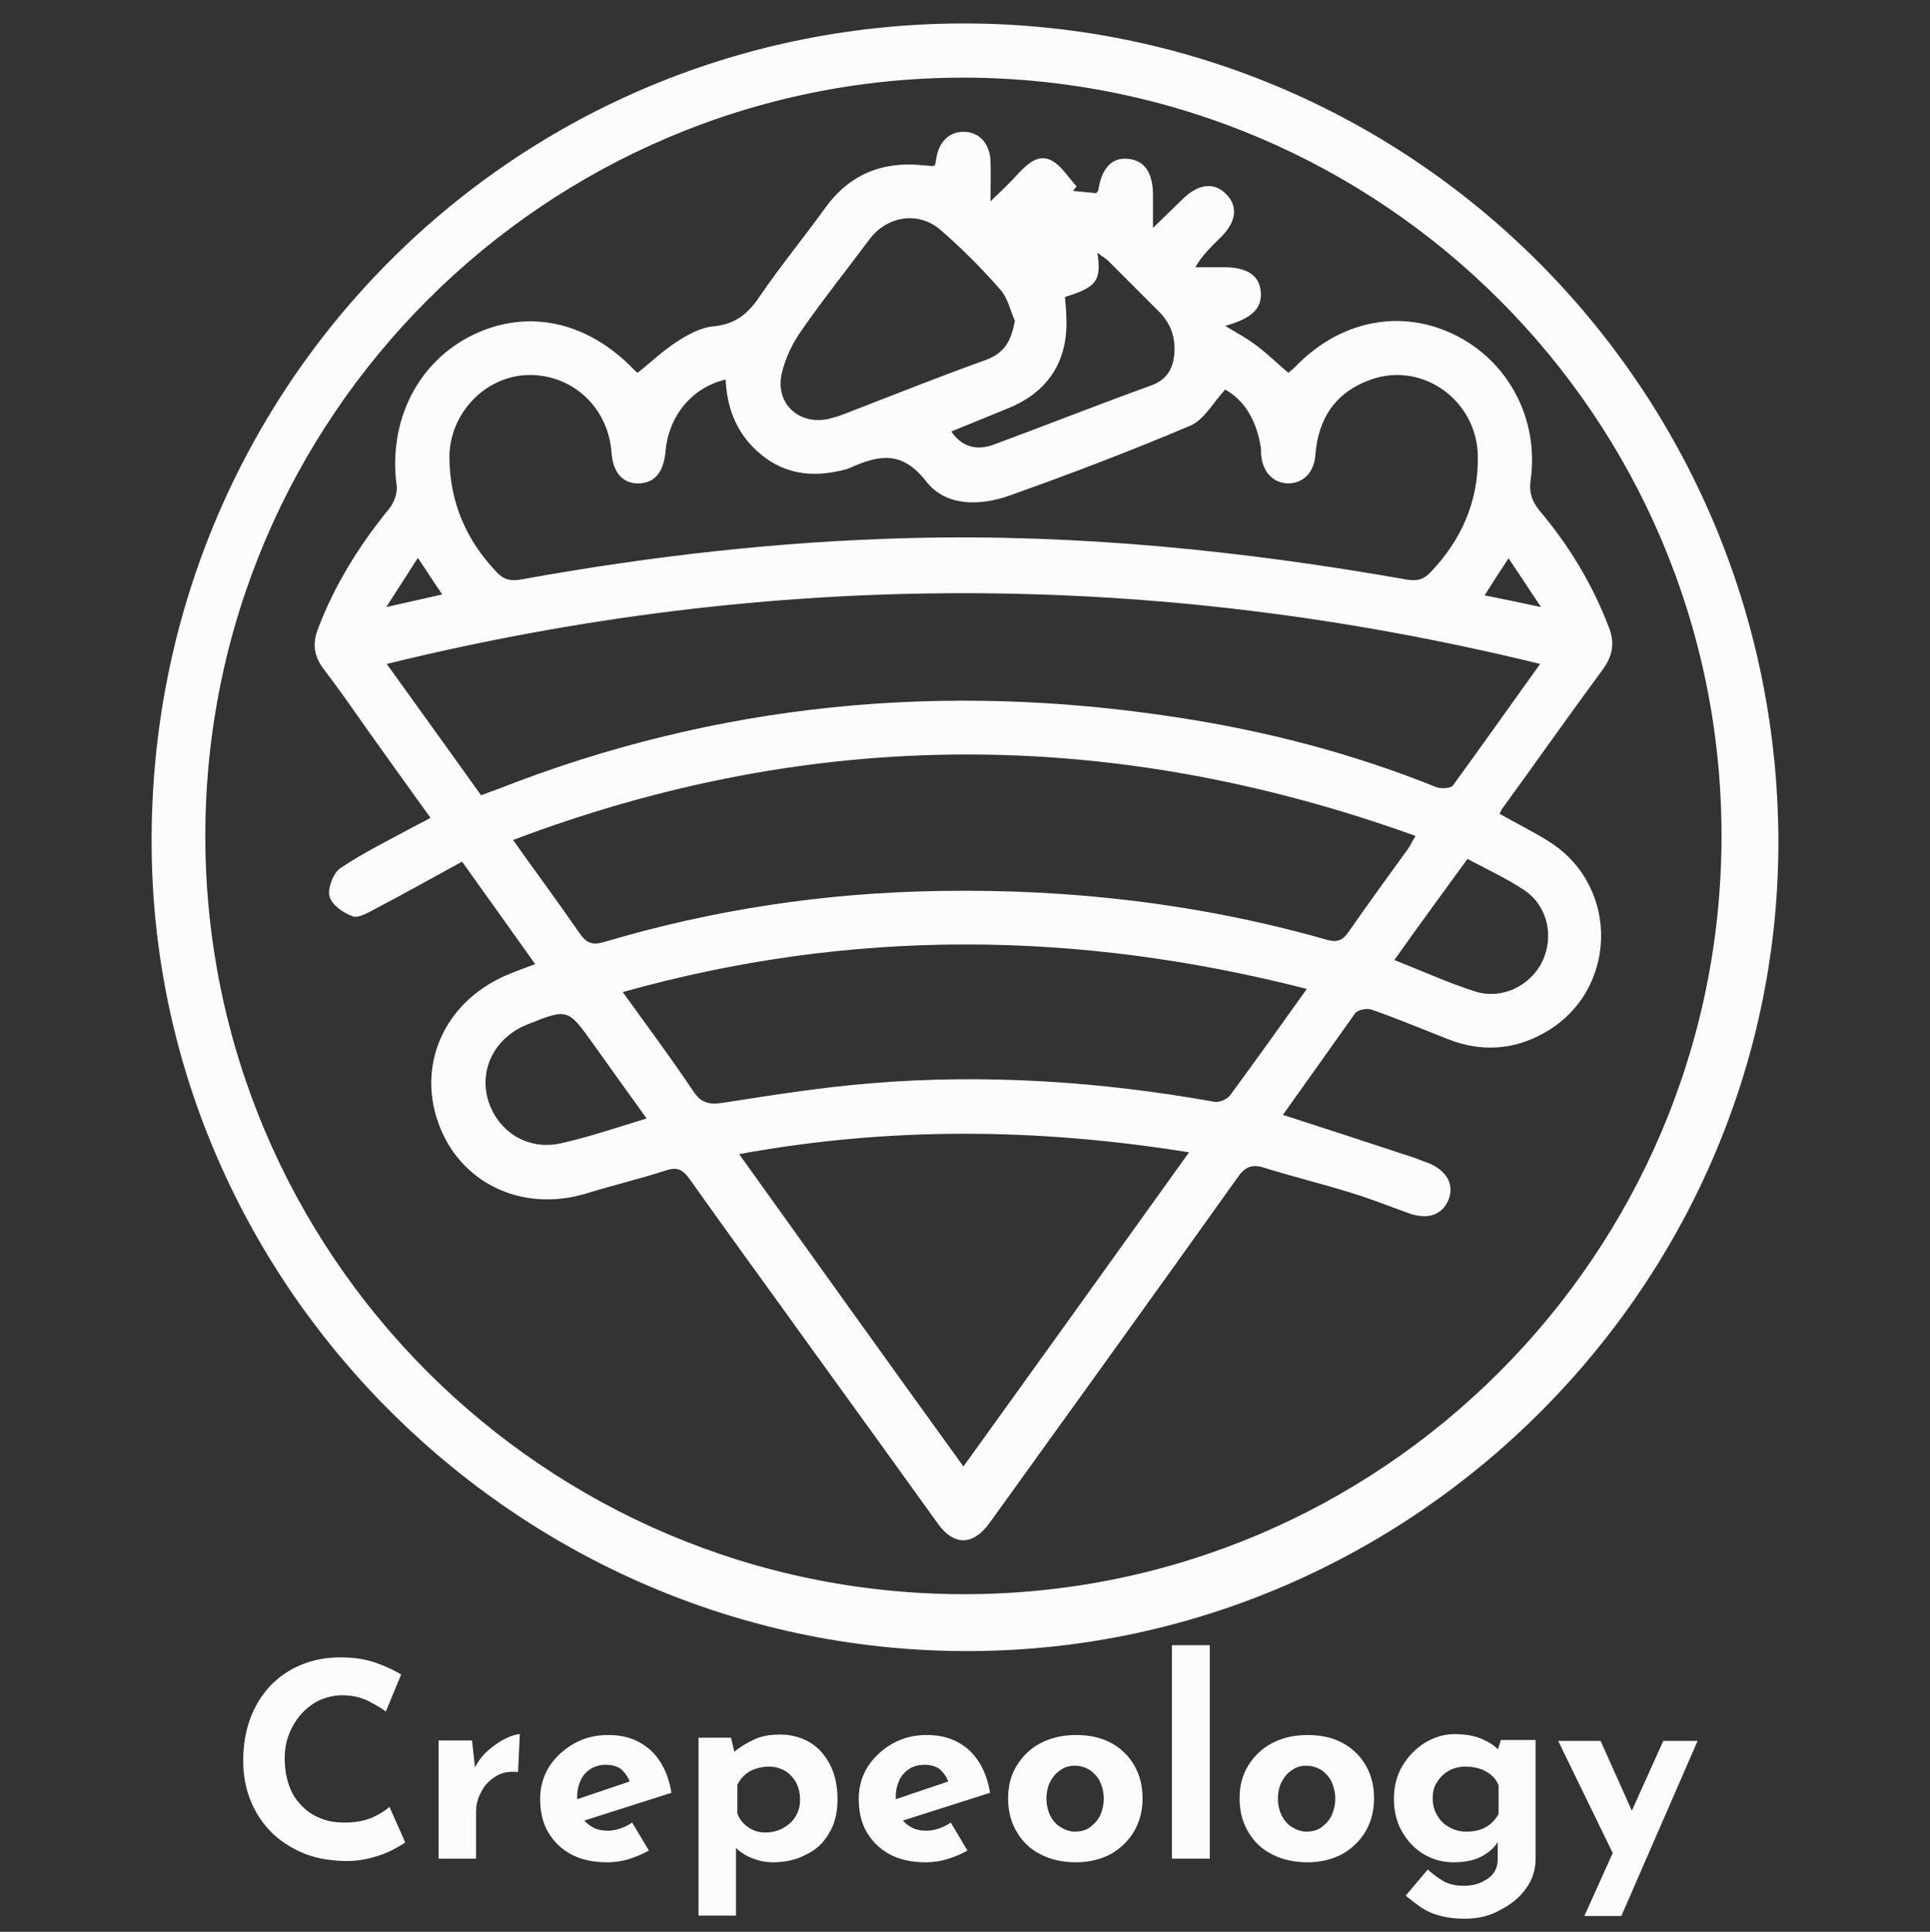 <?xml version="1.0" encoding="utf-8"?>
<!-- Generator: Adobe Illustrator 26.5.0, SVG Export Plug-In . SVG Version: 6.00 Build 0)  -->
<svg version="1.1" id="Layer_1" xmlns="http://www.w3.org/2000/svg" xmlns:xlink="http://www.w3.org/1999/xlink" x="0px" y="0px"
	 viewBox="0 0 427.7 428" style="enable-background:new 0 0 427.7 428;" xml:space="preserve">
<rect x="0" y="0" width="427.7" height="428" fill="#333333" stroke="none"/>
<style type="text/css">
	.st0{fill:#FCFCFC;}
</style>
<g>
	<g>
		<path class="st0" d="M394.1,185.7c0.5,98.1-80.2,179.5-178.6,180.1c-99.2,0.7-181.4-80.1-181.9-178.5C33,86.8,112.7,5.8,212.6,5.2
			C312.3,4.7,393.5,85.4,394.1,185.7z M45.5,185.2c0,92.6,75.1,167.8,167.8,168c92.7,0.2,168.2-75.2,168.2-168
			c0-92.7-75.1-167.8-167.8-168C121,17.1,45.5,92.4,45.5,185.2z"/>
		<path class="st0" d="M284.3,247c9.9,3.2,19.4,6.3,28.8,9.4c1.2,0.4,2.3,0.9,3.5,1.3c4.1,1.7,5.7,4.8,4.4,8.1
			c-1.4,3.4-4.6,4.5-8.8,3c-4.2-1.5-8.4-3.2-12.7-4.5c-6.4-2-13-3.6-19.4-5.6c-2.9-0.9-4.4,0-6,2.4c-17.9,25.1-36,50.2-54,75.2
			c-0.4,0.5-0.7,1-1.1,1.5c-3.5,4.6-7.6,4.6-11,0c-9.5-13.2-19-26.4-28.5-39.5c-8.9-12.4-17.9-24.7-26.7-37.1
			c-1.5-2.1-2.7-2.7-5.2-1.9c-5.8,1.9-11.8,3.3-17.6,5.1c-14.4,4.4-28.4-2.4-33-16c-4.6-13.5,2.2-27.2,16.1-32.7
			c1.7-0.7,3.4-1.3,5.5-2.1c-5.5-7.7-10.7-15-16.2-22.7c-6.6,3.6-13,7.2-19.5,10.6c-1.5,0.8-3.6,2-4.8,1.5c-2.1-0.8-4.7-2.6-5.1-4.5
			c-0.4-1.8,0.9-5.2,2.5-6.2c5.2-3.5,10.8-6.2,16.3-9.2c1.1-0.6,2.2-1.1,3.6-1.9c-4.6-6.4-9-12.5-13.4-18.7
			c-3.4-4.8-6.7-9.6-10.3-14.3c-2.1-2.8-2.5-5.5-1.3-8.7c3.7-9.9,9.3-18.8,16-27c1-1.3,1.7-3.4,1.5-4.9
			c-1.9-14.3,4.6-27.4,16.9-33.4c12.2-5.9,25.4-3,35.7,7.7c0.3,0.3,0.5,0.5,0.8,0.7c2.9-2.3,5.6-4.9,8.7-6.9
			c2.5-1.6,5.4-3.2,8.2-3.4c4.8-0.5,7.6-2.8,10.2-6.7c4.5-6.6,9.6-12.8,14.3-19.3c5.4-7.6,12.7-10.6,21.7-9.7
			c0.7,0.1,1.5,0.1,2.2,0.2c0.1,0,0.2-0.1,0.6-0.2c0.1-0.4,0.2-1,0.3-1.6c0.6-3.7,3-5.9,6.2-5.8c3.4,0.1,5.7,2.7,5.8,6.6
			c0.1,2.6,0,5.2,0,8.8c2.5-2.4,4.4-4.2,6.2-6.2c2.1-2.2,4.5-4.4,7.4-2.8c2.2,1.2,3.7,3.8,5.5,5.7c-0.3,0.3-0.6,0.7-0.8,1
			c1.7,0.2,3.4,0.3,5.1,0.5c0.3-0.3,0.5-0.5,0.5-0.7c0.7-4.8,3-7.3,6.6-6.9c3.5,0.3,5.4,2.9,5.5,7.6c0,2.2,0,4.5,0,7.7
			c2.6-2.5,4.6-4.5,6.7-6.5c3.4-3.3,6.9-3.7,9.5-1c2.7,2.7,2.3,6.1-1.1,9.5c-2,2-4.1,3.9-5.7,6.7c2.1,0,4.1,0,6.2,0
			c5.3,0,8,1.8,8.3,5.5s-2.1,5.9-7.9,7.5c2.3,1.4,4.8,2.7,7,4.4c2.4,1.8,4.5,3.9,7,6c0.4-0.3,1-0.8,1.5-1.3
			c9.8-10.2,23.2-13,35.2-7.2s18.9,18.7,17,32.2c-0.4,2.9,0.3,4.8,2.1,7c6.5,7.7,11.6,16.2,15.2,25.6c1.4,3.5,0.9,6.4-1.3,9.4
			c-7.6,10.3-14.9,20.7-22.4,31c-0.1,0.2-0.2,0.5-0.5,1c3.7,2.1,7.6,4,11.2,6.3c15.7,10.1,14.9,33.3-1.4,42.3
			c-6.8,3.8-14,4.2-21.3,1.3c-5.6-2.2-11.1-4.5-16.8-6.5c-1-0.4-3.1,0-3.7,0.8C295,232,289.7,239.4,284.3,247z M341.3,147.1
			c-85.4-20.9-170.3-20.9-255.6,0c7.1,9.9,14,19.4,20.9,29.1c1.4-0.5,2.6-1,3.8-1.4c48.6-19.1,98.7-23.8,150.2-15.9
			c19.8,3,39.1,8,57.7,15.5c1.1,0.4,3.2,0.3,3.7-0.4C328.4,165.2,334.7,156.3,341.3,147.1z M160.8,84.1c-7.4,1.7-12.6,8-13.3,15.8
			c-0.4,4.7-2.4,7.1-5.9,7.2c-3.6,0.1-5.8-2.4-6.1-7c-0.8-10.1-9-17.4-18.8-17c-9.4,0.4-17.2,8.7-17.1,18.4
			c0.1,9.8,3.7,18.2,10.5,25.3c1.5,1.6,3,2,5.3,1.6c28.7-5.2,57.6-8.5,86.7-9.2c36.9-0.9,73.3,2.8,109.6,9.2c2.3,0.4,3.8,0,5.3-1.6
			c6.9-7.2,10.6-15.7,10.5-25.6c-0.1-12.4-12.2-21.2-23.7-17.1c-7.7,2.7-11.7,8.5-12.3,16.7c-0.3,3.9-2.7,6.3-6.1,6.3
			c-3.2-0.1-5.5-2.4-5.9-6.1c-0.1-0.6,0-1.3-0.1-1.9c-0.9-5.6-3.3-10.2-7.9-12.8c-2.7,3-4.7,6.7-7.7,8
			c-13.2,5.6-26.6,10.7-40.1,15.5c-6.5,2.3-14.1,2.5-18.5-3.2c-5.3-6.8-10.4-5.8-16.7-3c-1.3,0.6-2.9,0.8-4.4,1.1
			c-6.6,1-12.3-0.7-17.1-5.5C162.9,95.1,161.1,90,160.8,84.1z M113.7,186.1c5.1,7.2,10,13.8,14.7,20.6c1.5,2.2,2.8,2.8,5.5,2
			c24.2-7.2,48.9-10.9,74.2-11.3c29.1-0.5,57.8,2.8,85.9,10.8c2.4,0.7,3.6,0.1,4.9-1.8c4.3-6.2,8.7-12.2,13.1-18.3
			c0.5-0.7,0.9-1.6,1.7-2.9C246.7,161.1,180.4,160.9,113.7,186.1z M289.6,219.1c-50.8-13-101-13.5-151.6,0.7
			c5.5,7.6,10.7,14.6,15.6,21.9c1.8,2.8,3.7,3.1,6.8,2.6c10.8-1.7,21.7-3.4,32.6-4.3c25.5-2.1,50.9-0.4,76.1,4.1
			c1,0.2,2.7-0.5,3.4-1.3C278.1,235.2,283.6,227.5,289.6,219.1z M213.5,324.9c16.8-23.3,33.2-46.2,50-69.6
			c-33.6-5.4-66.4-5.7-99.7,0.4C180.5,279,196.8,301.8,213.5,324.9z M224.9,71.1c-1-2.3-1.6-5.1-3.2-6.9c-4.1-4.7-8.5-9.1-13.2-13.2
			c-4.9-4.3-11.9-3.2-15.8,2c-5,6.7-10.2,13.2-15,20.1c-2,2.8-3.6,6.1-4.4,9.4c-1.7,6.7,3.6,11.8,10.4,10.3c1.1-0.3,2.2-0.6,3.2-1
			c10.6-4.1,21.1-8.3,31.7-12.1C222.8,78.1,224.1,75.3,224.9,71.1z M210.8,95.6c2.8,4,6.3,4.1,9.7,2.8c11.6-4.3,23-8.8,34.6-13
			c3.3-1.2,4.7-3.4,5.1-6.6c0.4-3.7-0.6-6.9-3.2-9.6c-3.8-3.8-7.6-7.6-11.4-11.4c-0.6-0.6-1.4-1-2.4-1.8c0.9,6.3-0.2,7.6-7.2,9.8
			c0.1,1.5,0.3,2.9,0.3,4.4c0.5,9.7-4,16.7-13,20.3C219.2,92.2,215.2,93.8,210.8,95.6z M143.3,247.8c-4.1-5.7-8-11.1-11.9-16.6
			c-5.6-7.8-5.6-7.8-14.6-4.2c-7,2.8-10.6,9.7-8.7,16.5c2,7.1,8.8,11.5,16.2,9.8C130.6,251.9,136.7,249.8,143.3,247.8z M309,212.7
			c6.1,2.4,11.8,5,17.7,6.9c6,2,12.4-1.1,15.1-6.6c2.6-5.5,1.2-12.2-3.9-15.7c-4-2.7-8.4-4.7-12.7-7
			C319.6,198,314.3,205.2,309,212.7z M92.6,123.6c-2.4,3.7-4.4,6.9-7,10.9c4.8-1.1,8.5-1.9,12.4-2.8
			C96.2,129.1,94.7,126.7,92.6,123.6z M341.5,134.5c-2.7-4-4.8-7.3-7.2-10.8c-2,3-3.6,5.5-5.3,8.2
			C333,132.7,336.8,133.5,341.5,134.5z"/>
	</g>
	<g>
		<g>
			<path class="st0" d="M89.8,408.2c-0.5,0.4-1.4,0.9-2.7,1.6c-1.3,0.7-2.9,1.3-4.8,1.8c-1.9,0.5-4,0.8-6.2,0.7
				c-3.5-0.1-6.6-0.7-9.3-1.9c-2.7-1.2-5.1-2.8-7-4.8c-1.9-2-3.4-4.4-4.4-7c-1-2.6-1.5-5.5-1.5-8.5c0-3.4,0.5-6.4,1.5-9.2
				c1-2.8,2.5-5.2,4.4-7.3c1.9-2,4.2-3.6,6.8-4.7c2.6-1.1,5.6-1.7,8.8-1.7c3,0,5.6,0.4,7.9,1.2c2.3,0.8,4.1,1.7,5.6,2.6l-3.4,8.2
				c-1-0.8-2.3-1.5-4-2.4c-1.7-0.8-3.6-1.2-5.7-1.2c-1.7,0-3.3,0.4-4.8,1c-1.5,0.7-2.9,1.7-4.1,3c-1.2,1.3-2.1,2.8-2.8,4.5
				c-0.7,1.7-1,3.5-1,5.5c0,2.1,0.3,4.1,0.9,5.8c0.6,1.8,1.5,3.3,2.7,4.5c1.2,1.3,2.5,2.2,4.2,2.9c1.6,0.7,3.4,1,5.5,1
				c2.4,0,4.4-0.4,6.1-1.1c1.7-0.8,3-1.6,3.8-2.4L89.8,408.2z"/>
			<path class="st0" d="M104.6,385.6l0.8,7.2l-0.2-1.1c0.8-1.6,1.8-2.9,3.1-4c1.3-1.1,2.6-2,3.9-2.6c1.3-0.6,2.3-0.9,3-0.9l-0.4,8.4
				c-2-0.2-3.6,0.1-5,1c-1.4,0.9-2.5,2-3.2,3.5c-0.8,1.4-1.1,2.9-1.1,4.4v10.3h-8.3v-26.2H104.6z"/>
			<path class="st0" d="M134.6,412.6c-3.2,0-5.9-0.6-8.1-1.8c-2.2-1.2-3.9-2.9-5.1-5c-1.2-2.1-1.7-4.6-1.7-7.3c0-2.6,0.7-5,2-7.1
				c1.4-2.1,3.2-3.8,5.5-5.1c2.3-1.3,4.8-1.9,7.6-1.9c3.8,0,6.8,1.1,9.3,3.3c2.4,2.2,4,5.3,4.7,9.5l-20.4,6.5l-1.9-4.6l14.8-5
				l-1.7,0.8c-0.3-1-0.9-1.9-1.7-2.7c-0.8-0.8-2.1-1.2-3.7-1.2c-1.2,0-2.3,0.3-3.3,0.9c-0.9,0.6-1.7,1.4-2.2,2.5
				c-0.5,1.1-0.8,2.3-0.8,3.8c0,1.6,0.3,3,0.9,4.1s1.4,1.9,2.5,2.5c1,0.6,2.2,0.8,3.5,0.8c0.9,0,1.8-0.2,2.7-0.5
				c0.9-0.3,1.7-0.7,2.6-1.3l3.7,6.2c-1.4,0.8-2.9,1.4-4.5,1.9S136,412.6,134.6,412.6z"/>
			<path class="st0" d="M171.3,412.6c-1.6,0-3.1-0.3-4.6-0.9s-2.8-1.4-3.8-2.5l0.2-2.5v17.7h-8.3V385h7.2l1.2,5.1l-0.7-1.8
				c1.4-1.2,2.9-2.1,4.6-2.9c1.7-0.8,3.6-1.1,5.8-1.1c2.4,0,4.6,0.6,6.5,1.7c1.9,1.1,3.4,2.8,4.5,4.9c1.1,2.1,1.7,4.7,1.7,7.7
				c0,3-0.6,5.5-1.9,7.6c-1.2,2.1-2.9,3.7-5.1,4.7C176.6,412,174.1,412.6,171.3,412.6z M169.6,406c1.4,0,2.6-0.3,3.8-0.9
				c1.1-0.6,2.1-1.4,2.8-2.5c0.7-1.1,1.1-2.3,1.1-3.8c0-1.5-0.3-2.8-0.9-3.9c-0.6-1.1-1.5-2-2.5-2.6c-1.1-0.6-2.2-0.9-3.5-0.9
				c-1.1,0-2.1,0.2-3,0.5c-0.9,0.3-1.6,0.7-2.3,1.3c-0.7,0.6-1.2,1.3-1.7,2.2v6.4c0.3,0.8,0.8,1.6,1.4,2.2c0.6,0.6,1.3,1.1,2.2,1.5
				C167.7,405.8,168.6,406,169.6,406z"/>
			<path class="st0" d="M205.2,412.6c-3.2,0-5.9-0.6-8.1-1.8c-2.2-1.2-3.9-2.9-5.1-5c-1.2-2.1-1.7-4.6-1.7-7.3c0-2.6,0.7-5,2-7.1
				c1.4-2.1,3.2-3.8,5.5-5.1c2.3-1.3,4.8-1.9,7.6-1.9c3.8,0,6.8,1.1,9.3,3.3c2.4,2.2,4,5.3,4.7,9.5l-20.4,6.5l-1.9-4.6l14.8-5
				l-1.7,0.8c-0.3-1-0.9-1.9-1.7-2.7c-0.8-0.8-2.1-1.2-3.7-1.2c-1.2,0-2.3,0.3-3.3,0.9c-0.9,0.6-1.7,1.4-2.2,2.5
				c-0.5,1.1-0.8,2.3-0.8,3.8c0,1.6,0.3,3,0.9,4.1s1.4,1.9,2.5,2.5c1,0.6,2.2,0.8,3.5,0.8c0.9,0,1.8-0.2,2.7-0.5
				c0.9-0.3,1.7-0.7,2.6-1.3l3.7,6.2c-1.4,0.8-2.9,1.4-4.5,1.9S206.6,412.6,205.2,412.6z"/>
			<path class="st0" d="M223.4,398.4c0-2.7,0.6-5.1,1.9-7.2c1.3-2.1,3-3.8,5.3-5c2.3-1.2,4.9-1.8,7.9-1.8c3,0,5.6,0.6,7.8,1.8
				c2.2,1.2,3.9,2.9,5.1,5c1.2,2.1,1.8,4.5,1.8,7.2c0,2.7-0.6,5.1-1.8,7.2c-1.2,2.1-2.9,3.8-5.1,5.1c-2.2,1.2-4.8,1.9-7.9,1.9
				c-2.9,0-5.5-0.6-7.7-1.7s-4-2.7-5.3-4.9C224.1,403.9,223.4,401.4,223.4,398.4z M231.9,398.5c0,1.4,0.3,2.6,0.8,3.7
				c0.6,1.1,1.3,2,2.3,2.6s2,1,3.2,1c1.3,0,2.5-0.3,3.4-1s1.7-1.5,2.2-2.6c0.5-1.1,0.8-2.3,0.8-3.7c0-1.4-0.3-2.6-0.8-3.7
				c-0.5-1.1-1.3-1.9-2.2-2.6c-1-0.6-2.1-1-3.4-1c-1.2,0-2.3,0.3-3.2,1c-1,0.6-1.7,1.5-2.3,2.6C232.2,395.8,231.9,397.1,231.9,398.5
				z"/>
			<path class="st0" d="M259.7,364.5h8.4v47.3h-8.4V364.5z"/>
			<path class="st0" d="M274.7,398.4c0-2.7,0.6-5.1,1.9-7.2c1.3-2.1,3-3.8,5.3-5c2.3-1.2,4.9-1.8,7.9-1.8c3,0,5.6,0.6,7.8,1.8
				c2.2,1.2,3.9,2.9,5.1,5c1.2,2.1,1.8,4.5,1.8,7.2c0,2.7-0.6,5.1-1.8,7.2c-1.2,2.1-2.9,3.8-5.1,5.1c-2.2,1.2-4.8,1.9-7.9,1.9
				c-2.9,0-5.5-0.6-7.7-1.7s-4-2.7-5.3-4.9C275.4,403.9,274.7,401.4,274.7,398.4z M283.2,398.5c0,1.4,0.3,2.6,0.8,3.7
				c0.6,1.1,1.3,2,2.3,2.6s2,1,3.2,1c1.3,0,2.5-0.3,3.4-1s1.7-1.5,2.2-2.6c0.5-1.1,0.8-2.3,0.8-3.7c0-1.4-0.3-2.6-0.8-3.7
				c-0.5-1.1-1.3-1.9-2.2-2.6c-1-0.6-2.1-1-3.4-1c-1.2,0-2.3,0.3-3.2,1c-1,0.6-1.7,1.5-2.3,2.6C283.5,395.8,283.2,397.1,283.2,398.5
				z"/>
			<path class="st0" d="M324.6,425.1c-2.4,0-4.3-0.3-6-0.8s-3-1.2-4.1-2c-1.1-0.8-2.1-1.6-3-2.3l4.9-5.8c0.9,0.8,2,1.7,3.2,2.4
				c1.2,0.8,2.8,1.2,4.8,1.2c1.3,0,2.6-0.2,3.7-0.7c1.1-0.5,2.1-1.1,2.8-2c0.7-0.9,1-2,1-3.3V406l0.3,1.5c-0.6,1.4-1.8,2.6-3.5,3.6
				s-3.9,1.5-6.6,1.5c-2.4,0-4.6-0.6-6.6-1.8c-2-1.2-3.6-2.9-4.8-5c-1.2-2.1-1.8-4.5-1.8-7.2c0-2.8,0.6-5.2,1.9-7.4
				c1.3-2.1,2.9-3.8,5-5.1c2-1.2,4.2-1.9,6.5-1.9s4.2,0.3,5.9,1c1.7,0.7,2.9,1.5,3.8,2.4l-0.3,0.8l0.9-2.9h7.7v26.2
				c0,2.6-0.7,4.8-2.2,6.8c-1.4,2-3.4,3.5-5.7,4.7C330.1,424.5,327.5,425.1,324.6,425.1z M317.5,398.4c0,1.4,0.3,2.7,1,3.8
				c0.6,1.1,1.5,2,2.6,2.6c1.1,0.6,2.3,1,3.7,1c1.2,0,2.2-0.1,3.1-0.4c0.9-0.3,1.7-0.7,2.4-1.3c0.7-0.6,1.3-1.3,1.8-2.2v-6.4
				c-0.4-0.9-0.9-1.6-1.6-2.2c-0.7-0.6-1.6-1.1-2.5-1.4c-0.9-0.3-2-0.5-3.2-0.5c-1.4,0-2.6,0.3-3.7,0.9c-1.1,0.6-2,1.5-2.6,2.5
				C317.8,395.7,317.5,397,317.5,398.4z"/>
			<path class="st0" d="M358.1,412l-12.8-26.3h9.4l9.9,22.1L358.1,412z M351.1,424.5l17.5-38.8h7.6l-16.9,38.8H351.1z"/>
		</g>
	</g>
</g>
</svg>
